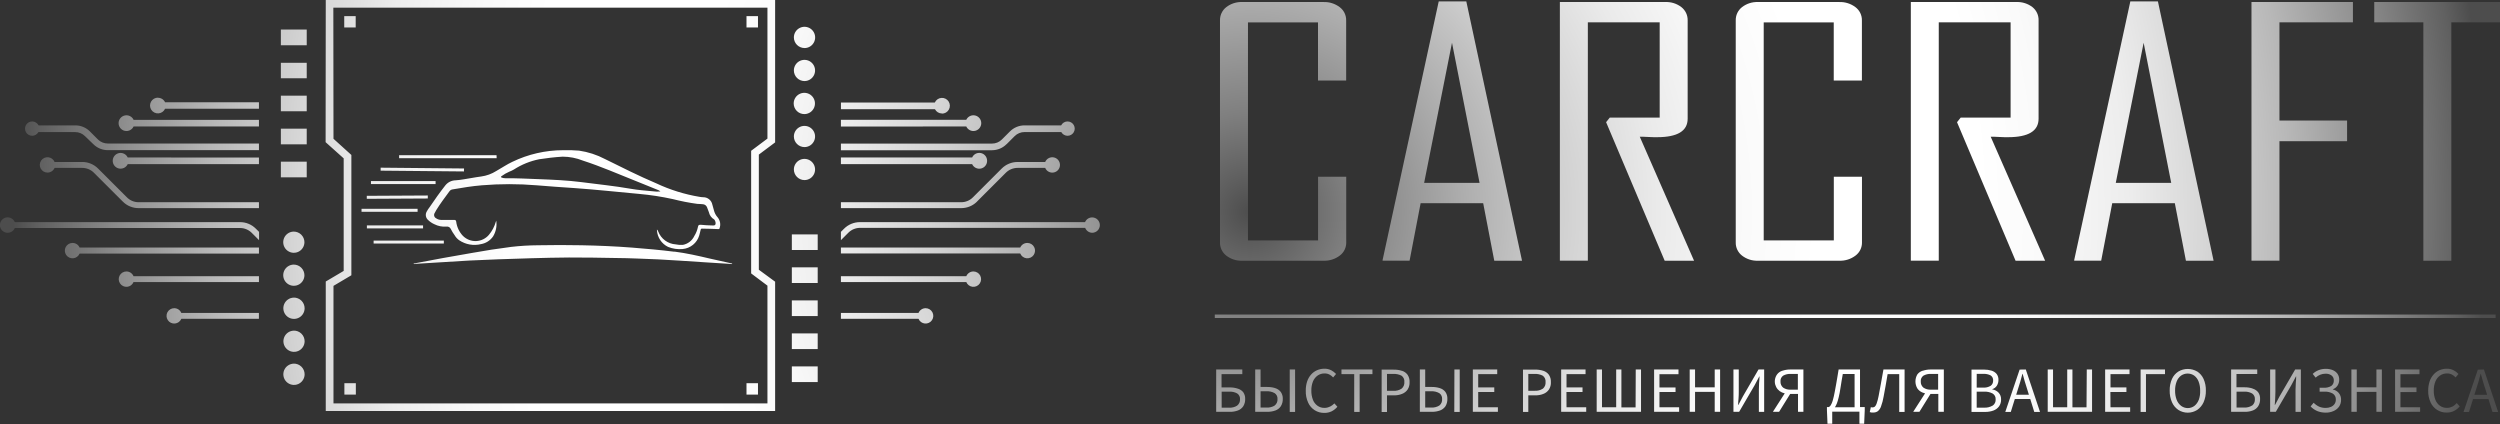 <svg width="902" height="153" viewBox="0 0 902 153" fill="none" xmlns="http://www.w3.org/2000/svg">
<rect x="0" y="0" width="902" height="153" fill="#333333" stroke="none"/>
<g clip-path="url(#clip0_422_113)">
<path d="M157.16 65.322H133.84V66.402H157.16V65.322ZM160.134 86.811H134.8V87.878H160.134V86.811ZM150.667 75.347H130.44V76.427H150.667V75.347ZM152.64 81.319H132.374V82.399H152.64V81.319ZM243.307 90.824C238.214 90.184 233.107 89.731 227.987 89.331C221.974 88.865 215.987 88.611 209.92 88.491C204.658 88.385 199.391 88.385 194.12 88.491C190.885 88.513 187.654 88.709 184.44 89.078C179.694 89.678 174.987 90.411 170.267 91.264C163.236 92.464 156.218 93.739 149.214 95.09C149.32 95.41 149.547 95.237 149.747 95.21C152.747 95.023 155.76 94.864 158.774 94.65C165.76 94.157 172.774 93.797 179.774 93.557C183.774 93.41 187.774 93.264 191.774 93.17C196.28 93.05 200.787 92.93 205.28 92.904C210.978 92.904 216.662 92.966 222.334 93.09C224.84 93.09 227.36 93.197 229.867 93.277C234.987 93.437 240.094 93.69 245.187 94.037L254.52 94.65L263.547 95.223C263.774 95.223 264.04 95.423 264.214 95.09C261.547 94.49 258.8 93.864 256.094 93.29C251.854 92.291 247.64 91.331 243.347 90.784L243.307 90.824ZM154.347 71.614V70.534L132.334 70.654V71.734L154.347 71.614ZM167.427 60.789L137.334 60.496V61.576L167.387 61.856L167.427 60.789ZM173.587 63.682C172.4 63.802 171.214 64.069 170.027 64.242C168.147 64.535 166.28 64.935 164.387 65.055C163.658 65.066 162.941 65.243 162.29 65.57C161.638 65.898 161.07 66.369 160.627 66.948C158.667 69.441 156.867 71.987 155.067 74.654C154.63 75.198 154.246 75.783 153.92 76.4C153.658 76.886 153.569 77.446 153.669 77.989C153.768 78.532 154.05 79.025 154.467 79.386C155.126 80.024 155.893 80.538 156.734 80.906C158.064 81.578 159.554 81.873 161.04 81.759C161.373 81.698 161.716 81.753 162.013 81.916C162.309 82.079 162.54 82.339 162.667 82.652C163.047 83.414 163.494 84.141 164 84.825C164.412 85.551 164.976 86.178 165.654 86.665C166.797 87.44 168.09 87.966 169.45 88.209C170.81 88.453 172.206 88.408 173.547 88.078C174.418 87.929 175.251 87.609 175.997 87.135C176.744 86.661 177.388 86.044 177.894 85.319C178.938 83.607 179.344 81.581 179.04 79.6C178.983 79.739 178.934 79.881 178.894 80.026C178.401 81.752 177.552 83.355 176.4 84.732C175.827 85.408 175.118 85.956 174.32 86.343C173.523 86.729 172.653 86.945 171.767 86.976C170.881 87.007 169.999 86.854 169.175 86.525C168.352 86.196 167.607 85.699 166.987 85.065C165.674 83.672 164.839 81.898 164.6 79.999C164.52 79.466 164.32 79.333 163.814 79.346C162.28 79.346 160.747 79.346 159.227 79.346C158.565 79.349 157.918 79.149 157.374 78.773C157.2 78.69 157.046 78.57 156.923 78.421C156.8 78.273 156.711 78.099 156.662 77.913C156.612 77.727 156.604 77.532 156.637 77.342C156.67 77.152 156.744 76.972 156.854 76.813C157.014 76.48 157.2 76.147 157.387 75.827C158.84 73.467 160.52 71.254 162.16 69.015C162.289 68.829 162.455 68.673 162.648 68.556C162.841 68.439 163.056 68.363 163.28 68.335C166.787 67.722 170.294 67.148 173.84 66.855C180.42 66.308 187.034 66.308 193.614 66.855C198.147 67.242 202.68 67.548 207.214 67.855C211.094 68.121 214.96 68.481 218.84 68.841C222.72 69.201 226.667 69.601 230.587 69.961C234.648 70.326 238.683 70.945 242.667 71.814C245.608 72.569 248.591 73.152 251.6 73.561C252.294 73.641 252.934 73.561 253.694 73.694C254.01 73.731 254.309 73.856 254.559 74.054C254.808 74.251 254.998 74.514 255.107 74.814C255.347 75.4 255.574 75.987 255.774 76.587C255.89 77.132 256.121 77.646 256.452 78.094C256.783 78.543 257.207 78.915 257.694 79.186C257.888 79.416 258.031 79.685 258.113 79.975C258.196 80.264 258.217 80.568 258.174 80.866C257.974 81.412 257.494 81.359 257.067 81.346C255.734 81.346 254.28 81.226 252.88 81.106C252.28 81.106 251.947 81.106 251.827 81.826C251.592 83.014 251.14 84.148 250.494 85.172C250.105 85.994 249.526 86.711 248.805 87.265C248.084 87.819 247.241 88.194 246.347 88.358C245.493 88.416 244.636 88.353 243.8 88.171C242.417 88.082 241.089 87.599 239.971 86.779C238.854 85.96 237.994 84.838 237.494 83.545C237.414 83.26 237.252 83.005 237.027 82.812V83.132C237.111 84.388 237.525 85.599 238.228 86.642C238.93 87.687 239.896 88.527 241.027 89.078C242.696 89.752 244.501 90.018 246.294 89.851C247.66 89.73 248.958 89.203 250.022 88.338C251.087 87.473 251.868 86.311 252.267 84.999C252.4 84.359 252.654 83.745 252.747 83.092C252.84 82.439 253.067 82.479 253.534 82.492C255.36 82.492 257.2 82.599 259.027 82.652C259.254 82.652 259.534 82.759 259.6 82.399C259.852 81.731 259.921 81.008 259.799 80.305C259.677 79.602 259.369 78.944 258.907 78.4C258.257 77.671 257.798 76.791 257.574 75.84C257.36 75.174 257.2 74.507 257.014 73.827C256.863 73.063 256.447 72.376 255.84 71.889C255.233 71.401 254.472 71.143 253.694 71.161C253.24 71.161 252.787 71.068 252.36 71.014C246.99 70.119 241.768 68.491 236.84 66.175C230.547 63.509 224.414 60.416 218.267 57.377C215.35 55.846 212.194 54.823 208.934 54.35C207.001 54.184 205.059 54.13 203.12 54.191C196.783 54.203 190.531 55.643 184.827 58.403C182.814 59.336 181.014 60.616 179.08 61.683C177.416 62.739 175.541 63.421 173.587 63.682ZM180.947 63.562C181.806 62.923 182.737 62.386 183.72 61.962C184.311 61.74 184.882 61.468 185.427 61.149C188.205 59.36 191.294 58.108 194.534 57.457C197.334 57.017 200.16 56.697 203 56.523C205.495 56.528 207.965 57.008 210.28 57.937C216.867 60.069 223.214 62.856 229.627 65.402C232.174 66.415 234.694 67.442 237.214 68.468C237.612 68.585 237.974 68.8 238.267 69.095C237.316 69.179 236.357 69.148 235.414 69.001C232.747 68.761 230.147 68.561 227.547 68.108C221.64 67.068 215.694 66.495 209.76 65.709C204.68 65.055 199.574 64.842 194.467 64.642C190.467 64.495 186.347 64.269 182.294 64.309C181.876 64.306 181.461 64.234 181.067 64.096C180.76 63.989 180.587 63.802 180.947 63.562ZM179.147 55.99H144V57.07H179.187L179.147 55.99ZM465.334 148.627H467.267V133.31H465.334V148.627ZM446.547 140.202C445.616 139.908 444.643 139.764 443.667 139.776H440.734V134.99H448.227V133.31H438.8V148.587H443.76C444.747 148.606 445.729 148.439 446.654 148.094C447.437 147.801 448.108 147.269 448.574 146.574C449.065 145.775 449.303 144.845 449.254 143.908C449.293 143.038 449.039 142.179 448.534 141.469C448.006 140.852 447.304 140.41 446.52 140.202H446.547ZM446.374 146.348C445.499 146.898 444.471 147.155 443.44 147.081H440.774V141.309H443.44C444.469 141.24 445.496 141.467 446.4 141.962C446.74 142.195 447.012 142.514 447.188 142.886C447.363 143.259 447.437 143.671 447.4 144.082C447.423 144.517 447.339 144.951 447.156 145.346C446.972 145.741 446.694 146.085 446.347 146.348H446.374ZM460.134 140.042C459.181 139.743 458.186 139.599 457.187 139.616H454.814V133.31H452.88V148.587H457.214C458.226 148.603 459.234 148.436 460.187 148.094C460.982 147.802 461.663 147.265 462.134 146.561C462.622 145.76 462.863 144.832 462.827 143.895C462.868 143.012 462.615 142.14 462.107 141.415C461.598 140.762 460.9 140.282 460.107 140.042H460.134ZM459.907 146.321C459.031 146.857 458.011 147.108 456.987 147.041H454.814V141.175H456.907C457.952 141.103 458.995 141.339 459.907 141.855C460.247 142.085 460.52 142.401 460.698 142.771C460.876 143.142 460.953 143.552 460.92 143.962C460.961 144.411 460.886 144.863 460.705 145.275C460.523 145.688 460.239 146.048 459.88 146.321H459.907ZM448.267 94.064H477.52C479.636 94.149 481.716 93.494 483.4 92.211C484.137 91.658 484.732 90.939 485.135 90.111C485.539 89.284 485.739 88.372 485.72 87.451V63.776H475.56V86.732H450.267V8.079H475.534V29.062H485.694V7.359C485.712 6.436 485.512 5.523 485.109 4.693C484.705 3.863 484.111 3.141 483.374 2.586C481.686 1.309 479.609 0.654 477.494 0.733H448.24C446.144 0.645 444.085 1.301 442.427 2.586C441.705 3.151 441.126 3.877 440.735 4.705C440.343 5.534 440.151 6.443 440.174 7.359V87.451C440.151 88.366 440.343 89.272 440.735 90.099C441.126 90.925 441.706 91.648 442.427 92.211C444.082 93.501 446.144 94.158 448.24 94.064H448.267ZM634.347 94.064H663.6C665.716 94.149 667.796 93.494 669.48 92.211C670.217 91.658 670.812 90.939 671.215 90.111C671.619 89.284 671.819 88.372 671.8 87.451V63.776H661.64V86.732H636.347V8.079H661.614V29.062H671.774V7.359C671.792 6.436 671.592 5.523 671.189 4.693C670.785 3.863 670.191 3.141 669.454 2.586C667.766 1.309 665.689 0.654 663.574 0.733H634.32C632.224 0.645 630.165 1.301 628.507 2.586C627.785 3.151 627.206 3.877 626.815 4.705C626.423 5.534 626.231 6.443 626.254 7.359V87.451C626.231 88.366 626.423 89.272 626.815 90.099C627.206 90.925 627.786 91.648 628.507 92.211C630.162 93.501 632.224 94.158 634.32 94.064H634.347ZM762.094 73.321H784.68L788.68 94.077H798.667L778.574 0.493H768.627L748.374 93.81V94.05H758.107L762.094 73.321ZM773.427 15.424L783.374 65.989H763.374L773.427 15.424ZM699.507 8.065H725.427V42.419H707.427L706.094 44.086L727.214 94.064H737.88C731.294 79.124 724.747 64.211 718.24 49.325C718.88 49.325 719.894 49.325 721.294 49.418C722.694 49.511 723.76 49.498 724.494 49.498C731.836 49.498 735.511 47.276 735.52 42.833V7.359C735.549 6.449 735.366 5.544 734.986 4.716C734.607 3.888 734.041 3.159 733.334 2.586C731.66 1.291 729.581 0.635 727.467 0.733H689.427V94.05H699.507V8.065ZM822.427 50.951H846.827V43.499H822.427V8.065H848.934V0.733H812.334V94.05H822.427V50.951ZM572.894 8.065H598.814V42.419H580.814L579.48 44.086L600.614 94.064H611.214C604.689 79.124 598.16 64.211 591.627 49.325C592.254 49.325 593.267 49.325 594.68 49.418C596.094 49.511 597.147 49.498 597.867 49.498C605.227 49.498 608.907 47.276 608.907 42.833V7.359C608.929 6.444 608.738 5.537 608.349 4.709C607.96 3.88 607.385 3.154 606.667 2.586C605.004 1.3 602.94 0.644 600.84 0.733H562.8V94.05H572.894V8.065ZM479.8 146.708C479.2 147.021 478.53 147.177 477.854 147.161C476.956 147.183 476.076 146.912 475.347 146.388C474.599 145.842 474.025 145.092 473.694 144.228C473.298 143.167 473.108 142.041 473.134 140.909C473.108 139.783 473.307 138.664 473.72 137.616C474.07 136.766 474.652 136.031 475.4 135.496C476.139 134.984 477.021 134.718 477.92 134.737C478.526 134.725 479.126 134.862 479.667 135.136C480.17 135.4 480.622 135.752 481 136.176L482.054 134.923C481.548 134.386 480.958 133.936 480.307 133.59C479.551 133.209 478.714 133.016 477.867 133.03C476.951 133.02 476.042 133.201 475.2 133.563C474.374 133.924 473.637 134.461 473.04 135.136C472.401 135.862 471.915 136.71 471.614 137.629C471.269 138.697 471.103 139.814 471.12 140.935C471.066 142.442 471.368 143.94 472 145.308C472.502 146.42 473.319 147.36 474.35 148.012C475.381 148.664 476.581 148.998 477.8 148.974C478.722 148.995 479.635 148.798 480.467 148.401C481.258 147.997 481.961 147.44 482.534 146.761L481.454 145.548C480.975 146.039 480.416 146.445 479.8 146.748V146.708ZM512.56 73.321H535.134L539.134 94.077H549.147L529.04 0.493H519.094L498.84 93.81V94.05H508.574L512.56 73.321ZM523.88 15.424L533.827 65.989H513.827L523.88 15.424ZM900.427 113.487H438.294V114.727H900.427V113.487ZM618.667 139.749H611.574V133.31H609.64V148.587H611.574V141.389H618.667V148.587H620.614V133.31H618.667V139.749ZM752.814 146.974H747.734V133.31H745.854V146.934H740.734V133.31H738.814V148.587H754.814V133.31H752.907L752.814 146.974ZM718.814 140.496V140.402C719.505 140.197 720.098 139.747 720.48 139.136C720.855 138.517 721.049 137.806 721.04 137.083C721.078 136.309 720.847 135.546 720.387 134.923C719.898 134.352 719.255 133.935 718.534 133.723C717.667 133.471 716.769 133.345 715.867 133.35H711.32V148.627H716.187C717.213 148.643 718.233 148.476 719.2 148.134C720.011 147.845 720.719 147.326 721.24 146.641C721.756 145.914 722.018 145.039 721.987 144.148C722.011 143.699 721.945 143.25 721.794 142.827C721.643 142.404 721.409 142.014 721.107 141.682C720.505 141.052 719.714 140.635 718.854 140.496H718.814ZM713.2 134.896H715.547C716.469 134.837 717.39 135.026 718.214 135.443C718.523 135.646 718.771 135.929 718.931 136.263C719.091 136.597 719.156 136.968 719.12 137.336C719.135 137.689 719.065 138.039 718.917 138.359C718.768 138.679 718.546 138.959 718.267 139.176C717.421 139.696 716.43 139.93 715.44 139.842H713.187L713.2 134.896ZM718.92 146.348C717.994 146.892 716.926 147.147 715.854 147.081H713.187V141.309H715.854C716.922 141.249 717.986 141.48 718.934 141.975C719.289 142.189 719.578 142.496 719.771 142.862C719.964 143.229 720.052 143.641 720.027 144.055C720.067 144.497 719.99 144.942 719.802 145.345C719.615 145.748 719.324 146.094 718.96 146.348H718.92ZM728.68 133.35L723.507 148.627H725.494L726.947 143.962H732.52L733.96 148.627H736.04L730.907 133.31L728.68 133.35ZM732.027 142.415H727.44L728.174 140.082C728.44 139.242 728.707 138.403 728.96 137.563C729.214 136.723 729.44 135.843 729.68 134.896H729.774C730.014 135.776 730.267 136.656 730.52 137.563C730.774 138.469 731.027 139.256 731.307 140.096L732.027 142.415ZM761.427 141.429H767.214V139.776H761.467V134.99H768.334V133.31H759.534V148.587H768.56V146.934H761.467L761.427 141.429ZM643.054 133.763C642.297 133.996 641.634 134.463 641.16 135.096C640.783 135.624 640.528 136.23 640.415 136.869C640.302 137.508 640.334 138.164 640.508 138.789C640.682 139.415 640.993 139.993 641.42 140.482C641.847 140.971 642.378 141.358 642.974 141.615C643.285 141.743 643.606 141.846 643.934 141.922L639.654 148.587H641.894L645.894 142.135H648.72V148.587H650.667V133.31H645.867C644.924 133.313 643.988 133.466 643.094 133.763H643.054ZM648.667 134.91V140.589H646.107C645.135 140.655 644.169 140.397 643.36 139.856C643.038 139.588 642.782 139.248 642.616 138.864C642.449 138.479 642.375 138.061 642.4 137.643C642.359 137.238 642.426 136.83 642.595 136.46C642.764 136.089 643.028 135.771 643.36 135.536C644.198 135.071 645.15 134.853 646.107 134.91H648.667ZM772.334 148.627H774.267V134.99H781.134V133.31H772.334V148.627ZM693.667 133.763C692.91 133.996 692.247 134.463 691.774 135.096C691.325 135.86 691.088 136.73 691.088 137.616C691.088 138.502 691.325 139.372 691.774 140.136C692.228 140.794 692.862 141.307 693.6 141.615C693.911 141.745 694.232 141.848 694.56 141.922L690.28 148.587H692.52L696.52 142.135H699.347V148.587H701.334V133.31H696.534C695.591 133.313 694.655 133.466 693.76 133.763H693.667ZM699.28 134.91V140.589H696.72C695.749 140.655 694.783 140.397 693.974 139.856C693.651 139.588 693.396 139.248 693.229 138.864C693.062 138.479 692.988 138.061 693.014 137.643C692.972 137.238 693.04 136.83 693.208 136.46C693.377 136.089 693.641 135.771 693.974 135.536C694.811 135.071 695.764 134.853 696.72 134.91H699.28ZM671.094 133.31H663.374C663.187 134.403 663.027 135.363 662.894 136.216C662.76 137.069 662.614 137.896 662.467 138.709C662.32 139.522 662.16 140.429 661.974 141.375C661.787 142.445 661.542 143.505 661.24 144.548C661.079 145.138 660.836 145.704 660.52 146.228C660.361 146.498 660.13 146.72 659.854 146.868H659.16V148.028L659.36 152.893H661.067V148.521H670.88V152.893H672.587L672.8 148.028V146.868H671.094V133.31ZM669.134 146.934H662.027C662.12 146.788 662.214 146.668 662.307 146.494C662.628 145.893 662.883 145.258 663.067 144.601C663.298 143.828 663.525 142.882 663.747 141.762C663.894 140.895 664.027 140.109 664.134 139.416C664.24 138.723 664.36 138.083 664.467 137.309C664.574 136.536 664.72 135.816 664.88 134.95H669.134V146.934ZM678.68 138.163C678.4 139.722 678.107 141.309 677.8 142.908C677.631 143.813 677.395 144.705 677.094 145.575C676.971 146.007 676.742 146.401 676.427 146.721C676.203 146.889 675.933 146.982 675.654 146.988C675.547 147.002 675.44 147.002 675.334 146.988L675 146.881L674.614 148.681C674.81 148.761 675.016 148.814 675.227 148.841C675.453 148.855 675.68 148.855 675.907 148.841C676.471 148.852 677.025 148.689 677.494 148.374C678.042 147.925 678.449 147.328 678.667 146.654C679.094 145.496 679.41 144.3 679.614 143.082C679.88 141.749 680.12 140.416 680.347 139.082C680.574 137.749 680.814 136.416 681.054 134.976H685.24V148.614H687.174V133.31H679.547C679.254 135.03 678.96 136.643 678.667 138.203L678.68 138.163ZM812.72 140.162C811.794 139.867 810.826 139.723 809.854 139.736H806.92V134.95H814.414V133.31H804.987V148.587H809.947C810.934 148.605 811.915 148.438 812.84 148.094C813.619 147.798 814.285 147.267 814.747 146.574C815.244 145.777 815.485 144.847 815.44 143.908C815.482 143.035 815.223 142.174 814.707 141.469C814.187 140.857 813.495 140.415 812.72 140.202V140.162ZM812.547 146.308C811.673 146.86 810.645 147.117 809.614 147.041H806.947V141.309H809.614C810.638 141.238 811.661 141.465 812.56 141.962C812.9 142.195 813.172 142.514 813.348 142.886C813.523 143.259 813.597 143.671 813.56 144.082C813.588 144.513 813.51 144.945 813.333 145.34C813.157 145.735 812.887 146.081 812.547 146.348V146.308ZM884.774 146.708C884.178 147.019 883.513 147.175 882.84 147.161C881.939 147.183 881.054 146.912 880.32 146.388C879.572 145.846 879.002 145.094 878.68 144.228C878.28 143.168 878.085 142.042 878.107 140.909C878.079 139.782 878.283 138.661 878.707 137.616C879.047 136.764 879.626 136.028 880.374 135.496C881.118 134.985 882.004 134.72 882.907 134.737C883.513 134.727 884.112 134.864 884.654 135.136C885.155 135.404 885.606 135.755 885.987 136.176L887.027 134.923C886.524 134.383 885.934 133.933 885.28 133.59C884.525 133.205 883.687 133.013 882.84 133.03C881.924 133.023 881.016 133.204 880.174 133.563C879.352 133.924 878.619 134.461 878.027 135.136C877.383 135.859 876.897 136.708 876.6 137.629C876.252 138.696 876.08 139.813 876.094 140.935C876.054 142.401 876.35 143.855 876.96 145.188C877.461 146.298 878.276 147.237 879.304 147.888C880.333 148.54 881.53 148.876 882.747 148.854C883.668 148.872 884.581 148.676 885.414 148.281C886.2 147.876 886.898 147.318 887.467 146.641L886.4 145.428C885.941 145.962 885.391 146.409 884.774 146.748V146.708ZM894 133.377L888.84 148.654H890.814L892.28 143.988H897.84L899.294 148.654H901.334L896.2 133.31L894 133.377ZM897.36 142.442H892.76L893.494 140.109C893.774 139.269 894.04 138.429 894.28 137.589C894.52 136.749 894.774 135.87 895 134.923H895.094C895.347 135.803 895.6 136.683 895.84 137.589C896.08 138.496 896.36 139.282 896.64 140.122L897.36 142.442ZM866.08 141.455H871.867V139.802H866.08V135.016H872.947V133.31H864.147V148.587H873.174V146.934H866.08V141.455ZM792.747 134.043C791.719 133.436 790.547 133.115 789.354 133.115C788.16 133.115 786.988 133.436 785.96 134.043C784.951 134.692 784.15 135.618 783.654 136.71C783.074 138.032 782.792 139.465 782.827 140.909C782.792 142.365 783.074 143.811 783.654 145.148C784.146 146.267 784.946 147.224 785.96 147.908C786.975 148.551 788.152 148.893 789.354 148.893C790.555 148.893 791.732 148.551 792.747 147.908C793.754 147.216 794.552 146.262 795.054 145.148C795.633 143.811 795.915 142.365 795.88 140.909C795.914 139.47 795.632 138.041 795.054 136.723C794.557 135.62 793.757 134.682 792.747 134.017V134.043ZM793.307 144.268C792.987 145.124 792.444 145.879 791.734 146.454C791.045 146.964 790.211 147.239 789.354 147.239C788.497 147.239 787.662 146.964 786.974 146.454C786.232 145.883 785.664 145.117 785.334 144.242C784.94 143.18 784.75 142.054 784.774 140.922C784.747 139.807 784.938 138.698 785.334 137.656C785.647 136.808 786.198 136.067 786.92 135.523C787.618 135.036 788.449 134.775 789.3 134.775C790.151 134.775 790.982 135.036 791.68 135.523C792.395 136.072 792.94 136.811 793.254 137.656C793.65 138.698 793.84 139.807 793.814 140.922C793.863 142.049 793.7 143.175 793.334 144.242L793.307 144.268ZM856.627 0.733V8.065H874.347V94.064H884.44V8.065H902V0.733H856.627ZM628.854 142.988L627.2 146.108H627.107C627.107 145.348 627.2 144.548 627.267 143.708C627.334 142.868 627.347 142.055 627.347 141.242V133.31H625.427V148.587H627.48L633.094 138.949L634.747 135.83H634.84C634.84 136.59 634.734 137.376 634.68 138.176C634.627 138.976 634.6 139.789 634.6 140.602V148.601H636.507V133.31H634.467L628.854 142.988ZM857.414 139.749H850.32V133.31H848.387V148.587H850.32V141.389H857.414V148.587H859.374V133.31H857.414V139.749ZM822.48 142.988L820.827 146.108H820.734C820.787 145.352 820.84 144.553 820.894 143.708C820.894 142.868 820.974 142.055 820.974 141.242V133.31H819.067V148.587H821.107L826.72 138.949L828.374 135.83H828.467C828.467 136.59 828.374 137.376 828.32 138.176C828.267 138.976 828.227 139.789 828.227 140.602V148.601H830.147V133.31H828.094L822.48 142.988ZM841.707 140.522V140.429C842.404 140.186 843.001 139.717 843.4 139.096C843.797 138.461 844.001 137.725 843.987 136.976C844.013 136.227 843.798 135.488 843.374 134.87C842.938 134.277 842.348 133.816 841.667 133.537C840.865 133.22 840.009 133.065 839.147 133.083C838.234 133.07 837.328 133.238 836.48 133.577C835.712 133.877 835.013 134.33 834.427 134.91L835.48 136.243C835.951 135.812 836.492 135.464 837.08 135.216C837.71 134.957 838.386 134.825 839.067 134.83C839.822 134.798 840.566 135.013 841.187 135.443C841.471 135.652 841.697 135.928 841.846 136.248C841.995 136.567 842.062 136.918 842.04 137.269C842.061 137.643 841.992 138.016 841.839 138.357C841.686 138.698 841.453 138.997 841.16 139.229C840.286 139.752 839.268 139.985 838.254 139.896H836.92V141.309H838.654C839.714 141.248 840.769 141.494 841.694 142.015C842.047 142.248 842.332 142.571 842.519 142.951C842.707 143.33 842.79 143.753 842.76 144.175C842.782 144.755 842.613 145.326 842.28 145.801C841.938 146.259 841.477 146.614 840.947 146.828C840.372 147.063 839.755 147.18 839.134 147.174C838.335 147.188 837.542 147.043 836.8 146.748C836.036 146.401 835.344 145.912 834.76 145.308L833.667 146.641C834.367 147.381 835.217 147.963 836.16 148.347C837.118 148.71 838.136 148.891 839.16 148.881C840.105 148.891 841.041 148.7 841.907 148.321C842.704 147.994 843.396 147.455 843.907 146.761C844.416 146.031 844.678 145.158 844.654 144.268C844.698 143.338 844.383 142.426 843.774 141.722C843.232 141.109 842.507 140.689 841.707 140.522ZM519.52 140.042C518.571 139.745 517.581 139.601 516.587 139.616H514.214V133.31H512.28V148.587H516.6C517.613 148.603 518.62 148.436 519.574 148.094C520.369 147.797 521.054 147.262 521.534 146.561C522.011 145.756 522.247 144.83 522.214 143.895C522.25 143.014 522.003 142.145 521.507 141.415C521.002 140.764 520.308 140.284 519.52 140.042ZM519.307 146.321C518.427 146.859 517.402 147.11 516.374 147.041H514.214V141.175H516.307C517.352 141.103 518.395 141.339 519.307 141.855C519.643 142.089 519.912 142.406 520.087 142.775C520.263 143.145 520.338 143.554 520.307 143.962C520.352 144.407 520.284 144.857 520.109 145.269C519.934 145.682 519.658 146.044 519.307 146.321ZM533.334 141.429H539.134V139.776H533.334V134.99H540.2V133.31H531.4V148.587H540.44V146.934H533.334V141.429ZM556.84 133.79C555.871 133.479 554.858 133.331 553.84 133.35H549.494V148.627H551.414V142.642H553.934C554.942 142.664 555.944 142.483 556.88 142.109C557.679 141.798 558.367 141.255 558.854 140.549C559.364 139.757 559.611 138.824 559.56 137.883C559.612 136.94 559.359 136.005 558.84 135.216C558.347 134.547 557.657 134.049 556.867 133.79H556.84ZM556.654 140.229C555.781 140.797 554.746 141.064 553.707 140.989H551.414V134.91H553.614C554.657 134.85 555.698 135.071 556.627 135.55C556.981 135.81 557.261 136.159 557.439 136.561C557.617 136.964 557.686 137.405 557.64 137.843C557.68 138.288 557.614 138.736 557.448 139.151C557.281 139.566 557.018 139.935 556.68 140.229H556.654ZM565.174 141.429H570.974V139.776H565.2V134.99H572.067V133.31H563.267V148.587H572.307V146.934H565.2L565.174 141.429ZM524.707 148.627H526.667V133.31H524.747L524.707 148.627ZM484 134.99H488.6V148.627H490.56V134.99H495.174V133.31H484V134.99ZM590.12 146.988H585V133.31H583.12V146.934H578V133.31H576.08V148.587H592.08V133.31H590.174L590.12 146.988ZM598.734 141.442H604.534V139.789H598.734V135.003H605.6V133.31H596.8V148.587H605.827V146.934H598.734V141.442ZM505.854 133.803C504.885 133.493 503.871 133.344 502.854 133.363H498.494V148.641H500.427V142.642H502.934C503.942 142.665 504.944 142.484 505.88 142.109C506.683 141.798 507.375 141.255 507.867 140.549C508.371 139.754 508.618 138.823 508.574 137.883C508.625 136.94 508.373 136.005 507.854 135.216C507.36 134.547 506.67 134.049 505.88 133.79L505.854 133.803ZM505.667 140.242C504.79 140.812 503.75 141.079 502.707 141.002H500.427V134.91H502.667C503.711 134.85 504.751 135.071 505.68 135.55C506.037 135.808 506.318 136.157 506.496 136.56C506.674 136.962 506.742 137.405 506.694 137.843C506.73 138.291 506.658 138.742 506.484 139.158C506.31 139.573 506.039 139.94 505.694 140.229L505.667 140.242ZM105.96 95.463C105.206 95.474 104.471 95.707 103.849 96.134C103.227 96.561 102.745 97.162 102.463 97.862C102.182 98.562 102.113 99.329 102.267 100.068C102.421 100.807 102.789 101.483 103.327 102.013C103.864 102.543 104.546 102.902 105.286 103.045C106.027 103.189 106.794 103.11 107.49 102.819C108.186 102.528 108.781 102.037 109.199 101.409C109.617 100.781 109.84 100.044 109.84 99.289C109.83 98.269 109.416 97.294 108.689 96.577C107.962 95.86 106.981 95.46 105.96 95.463ZM105.96 83.559C105.206 83.569 104.471 83.803 103.849 84.229C103.227 84.656 102.745 85.257 102.463 85.957C102.182 86.657 102.113 87.425 102.267 88.163C102.421 88.902 102.789 89.579 103.327 90.109C103.864 90.638 104.546 90.997 105.286 91.141C106.027 91.284 106.794 91.205 107.49 90.914C108.186 90.623 108.781 90.133 109.199 89.505C109.617 88.877 109.84 88.139 109.84 87.385C109.837 86.879 109.734 86.379 109.537 85.912C109.34 85.446 109.053 85.024 108.693 84.668C108.333 84.313 107.906 84.032 107.437 83.842C106.968 83.651 106.466 83.555 105.96 83.559ZM101.334 63.989H110.667V58.323H101.334V63.989ZM106.027 119.299C105.272 119.31 104.538 119.543 103.916 119.97C103.293 120.397 102.811 120.998 102.53 121.698C102.248 122.398 102.18 123.165 102.334 123.904C102.487 124.642 102.856 125.319 103.393 125.849C103.93 126.379 104.612 126.738 105.353 126.881C106.094 127.024 106.861 126.946 107.557 126.655C108.253 126.364 108.847 125.873 109.266 125.245C109.684 124.617 109.907 123.88 109.907 123.125C109.905 122.612 109.801 122.105 109.601 121.633C109.401 121.161 109.108 120.734 108.741 120.376C108.373 120.019 107.938 119.738 107.46 119.551C106.983 119.363 106.473 119.273 105.96 119.286L106.027 119.299ZM106.027 107.381C105.269 107.389 104.531 107.621 103.905 108.048C103.278 108.474 102.792 109.077 102.508 109.779C102.223 110.481 102.153 111.252 102.306 111.994C102.458 112.736 102.827 113.416 103.366 113.949C103.904 114.482 104.589 114.844 105.332 114.989C106.076 115.134 106.846 115.055 107.546 114.764C108.245 114.472 108.842 113.98 109.262 113.349C109.683 112.719 109.907 111.978 109.907 111.221C109.905 110.707 109.801 110.199 109.601 109.727C109.401 109.254 109.109 108.826 108.742 108.467C108.374 108.108 107.939 107.826 107.461 107.638C106.984 107.449 106.474 107.357 105.96 107.368L106.027 107.381ZM106.027 131.204C105.269 131.212 104.531 131.444 103.905 131.87C103.278 132.297 102.792 132.899 102.508 133.601C102.223 134.304 102.153 135.074 102.306 135.816C102.458 136.558 102.827 137.239 103.366 137.772C103.904 138.305 104.589 138.666 105.332 138.811C106.076 138.956 106.846 138.878 107.546 138.586C108.245 138.294 108.842 137.802 109.262 137.172C109.683 136.541 109.907 135.801 109.907 135.043C109.905 134.53 109.801 134.022 109.601 133.549C109.401 133.076 109.109 132.648 108.742 132.289C108.374 131.931 107.939 131.649 107.461 131.46C106.984 131.272 106.474 131.18 105.96 131.19L106.027 131.204ZM101.334 52.071H110.667V46.419H101.334V52.071ZM101.334 40.153H110.667V34.514H101.334V40.153ZM101.334 16.331H110.667V10.665H101.334V16.331ZM101.334 28.248H110.667V22.663H101.334V28.248ZM290.307 41.166C291.061 41.145 291.793 40.902 292.41 40.468C293.028 40.033 293.503 39.427 293.778 38.724C294.052 38.02 294.113 37.252 293.953 36.515C293.793 35.777 293.419 35.103 292.878 34.577C292.337 34.05 291.653 33.695 290.911 33.555C290.169 33.416 289.403 33.498 288.707 33.791C288.012 34.085 287.418 34.577 287.001 35.205C286.583 35.834 286.361 36.572 286.36 37.327C286.362 37.834 286.464 38.336 286.66 38.803C286.856 39.271 287.143 39.695 287.503 40.052C287.863 40.409 288.291 40.691 288.761 40.882C289.23 41.073 289.733 41.17 290.24 41.166H290.307ZM285.694 114.033H295.027V108.381H285.694V114.033ZM285.694 125.938H295.027V120.286H285.694V125.938ZM290.307 29.248C291.061 29.238 291.796 29.004 292.418 28.578C293.04 28.151 293.523 27.55 293.804 26.85C294.086 26.15 294.154 25.382 294 24.644C293.846 23.905 293.478 23.228 292.941 22.699C292.403 22.169 291.722 21.81 290.981 21.666C290.24 21.523 289.473 21.602 288.777 21.893C288.081 22.184 287.486 22.674 287.068 23.302C286.65 23.93 286.427 24.668 286.427 25.422C286.434 26.433 286.837 27.4 287.551 28.115C288.264 28.831 289.23 29.238 290.24 29.248H290.307ZM285.694 137.843H295.027V132.204H285.694V137.843ZM290.307 64.975C291.061 64.965 291.796 64.731 292.418 64.305C293.04 63.878 293.523 63.277 293.804 62.577C294.086 61.877 294.154 61.109 294 60.371C293.846 59.632 293.478 58.955 292.941 58.426C292.403 57.896 291.722 57.537 290.981 57.393C290.24 57.25 289.473 57.329 288.777 57.62C288.081 57.911 287.486 58.401 287.068 59.029C286.65 59.657 286.427 60.395 286.427 61.149C286.434 62.16 286.837 63.127 287.551 63.842C288.264 64.558 289.23 64.965 290.24 64.975H290.307ZM290.307 17.344C291.065 17.336 291.804 17.104 292.431 16.676C293.057 16.249 293.543 15.646 293.827 14.943C294.111 14.24 294.181 13.469 294.027 12.726C293.873 11.984 293.503 11.303 292.963 10.771C292.423 10.239 291.738 9.878 290.993 9.735C290.249 9.591 289.478 9.671 288.779 9.965C288.08 10.259 287.484 10.753 287.065 11.385C286.646 12.018 286.424 12.759 286.427 13.518C286.437 14.526 286.842 15.489 287.555 16.202C288.268 16.915 289.232 17.32 290.24 17.33L290.307 17.344ZM285.694 90.211H295.027V84.559H285.694V90.211ZM285.694 102.116H295.027V96.463H285.694V102.116ZM290.307 53.071C291.061 53.06 291.796 52.827 292.418 52.4C293.04 51.973 293.523 51.372 293.804 50.672C294.086 49.972 294.154 49.205 294 48.466C293.846 47.728 293.478 47.051 292.941 46.521C292.403 45.991 291.722 45.632 290.981 45.489C290.24 45.346 289.473 45.424 288.777 45.715C288.081 46.007 287.486 46.497 287.068 47.125C286.65 47.753 286.427 48.49 286.427 49.245C286.434 50.255 286.837 51.222 287.551 51.938C288.264 52.653 289.23 53.06 290.24 53.071H290.307ZM273.48 5.826H269.334V9.918H273.48V5.826ZM124.254 142.362H128.387V138.269H124.254V142.362ZM273.48 138.269H269.334V142.362H273.48V138.269ZM117.48 51.298L124 57.137V97.743L117.534 101.569V148.294H279.667V101.636L273.787 97.316V55.777L279.667 51.378V0H117.534L117.48 51.298ZM120.267 2.773H276.894V50.005L271.014 54.404V98.65L276.894 103.062V145.548H120.32V103.142L126.774 99.316V55.91L120.32 50.071L120.267 2.773ZM128.334 5.826H124.2V9.918H128.334V5.826ZM86.534 80.146H5.334C5.088 79.549 4.643 79.056 4.075 78.751C3.506 78.446 2.849 78.347 2.216 78.472C1.583 78.598 1.013 78.939 0.603 79.437C0.194 79.936 -0.03 80.561 -0.03 81.206C-0.03 81.851 0.194 82.476 0.603 82.975C1.013 83.473 1.583 83.814 2.216 83.939C2.849 84.064 3.506 83.966 4.075 83.661C4.643 83.355 5.088 82.862 5.334 82.266H86.534C87.323 82.257 88.106 82.404 88.839 82.699C89.571 82.995 90.238 83.432 90.8 83.985L93.467 86.652V83.652L92.334 82.532C91.577 81.764 90.674 81.157 89.677 80.747C88.68 80.337 87.611 80.133 86.534 80.146ZM35.334 50.325L32.44 47.418C31.741 46.718 30.909 46.164 29.994 45.789C29.078 45.413 28.096 45.224 27.107 45.232H13.907C13.698 44.822 13.384 44.475 12.996 44.227C12.608 43.979 12.161 43.839 11.701 43.821C11.241 43.803 10.785 43.909 10.379 44.126C9.973 44.344 9.633 44.666 9.393 45.059C9.154 45.452 9.023 45.901 9.015 46.361C9.008 46.822 9.123 47.276 9.349 47.676C9.575 48.077 9.905 48.41 10.303 48.642C10.701 48.873 11.153 48.994 11.614 48.992C12.072 48.982 12.52 48.854 12.915 48.62C13.31 48.387 13.638 48.056 13.867 47.658H27.107C27.771 47.655 28.429 47.784 29.043 48.038C29.657 48.292 30.213 48.666 30.68 49.138L33.64 51.991C34.338 52.694 35.169 53.249 36.085 53.625C37.001 54 37.983 54.188 38.974 54.177H93.427V51.778H38.92C38.256 51.784 37.597 51.659 36.981 51.41C36.366 51.161 35.806 50.792 35.334 50.325ZM48.2 43.233C47.927 42.647 47.462 42.172 46.883 41.886C46.303 41.6 45.643 41.52 45.012 41.66C44.38 41.8 43.816 42.151 43.411 42.655C43.007 43.159 42.786 43.786 42.786 44.432C42.786 45.079 43.007 45.706 43.411 46.21C43.816 46.714 44.38 47.065 45.012 47.205C45.643 47.344 46.303 47.265 46.883 46.979C47.462 46.693 47.927 46.218 48.2 45.632H93.027H93.427V43.246H48.2V43.233ZM57 35.234C56.488 35.228 55.984 35.361 55.541 35.618C55.098 35.876 54.733 36.248 54.484 36.696C54.236 37.144 54.113 37.651 54.129 38.163C54.145 38.674 54.3 39.172 54.576 39.604C54.852 40.035 55.24 40.384 55.698 40.613C56.156 40.842 56.668 40.943 57.179 40.905C57.69 40.867 58.181 40.691 58.6 40.397C59.019 40.103 59.351 39.701 59.56 39.233H93.427V36.9H59.56C59.332 36.414 58.97 36.003 58.517 35.715C58.063 35.427 57.537 35.274 57 35.274V35.234ZM46.08 56.817C45.807 56.231 45.342 55.756 44.763 55.47C44.183 55.184 43.523 55.105 42.892 55.244C42.261 55.384 41.696 55.735 41.291 56.239C40.887 56.743 40.666 57.37 40.666 58.017C40.666 58.663 40.887 59.29 41.291 59.794C41.696 60.298 42.261 60.649 42.892 60.789C43.523 60.929 44.183 60.849 44.763 60.563C45.342 60.277 45.807 59.802 46.08 59.216H93.04C93.169 59.21 93.298 59.21 93.427 59.216V56.843H93.04L46.08 56.817ZM45.614 97.943C45.111 97.942 44.617 98.078 44.185 98.335C43.754 98.593 43.401 98.964 43.163 99.407C42.926 99.85 42.813 100.35 42.838 100.852C42.863 101.354 43.023 101.84 43.303 102.258C43.583 102.675 43.971 103.009 44.425 103.224C44.88 103.438 45.385 103.525 45.885 103.475C46.385 103.425 46.862 103.239 47.266 102.939C47.669 102.638 47.983 102.234 48.174 101.769H93.427V99.649H48.174C47.965 99.143 47.609 98.71 47.154 98.406C46.698 98.103 46.161 97.941 45.614 97.943ZM26.16 87.651C25.658 87.651 25.166 87.788 24.735 88.046C24.305 88.303 23.952 88.673 23.715 89.116C23.478 89.558 23.366 90.057 23.39 90.558C23.414 91.059 23.574 91.545 23.853 91.962C24.131 92.38 24.518 92.714 24.971 92.929C25.425 93.144 25.928 93.233 26.428 93.184C26.927 93.136 27.404 92.953 27.808 92.654C28.212 92.356 28.527 91.954 28.72 91.491H93.427V89.318H28.72C28.505 88.819 28.147 88.395 27.692 88.098C27.236 87.802 26.704 87.646 26.16 87.651ZM45.787 71.201L35.4 60.829C34.649 60.066 33.752 59.462 32.762 59.052C31.773 58.642 30.711 58.435 29.64 58.443H19.694C19.503 57.978 19.189 57.574 18.786 57.273C18.383 56.973 17.905 56.788 17.405 56.737C16.905 56.687 16.4 56.774 15.945 56.988C15.491 57.203 15.103 57.537 14.823 57.955C14.543 58.372 14.383 58.858 14.358 59.361C14.333 59.863 14.446 60.362 14.683 60.805C14.921 61.248 15.274 61.619 15.706 61.877C16.137 62.135 16.631 62.27 17.134 62.269C17.679 62.267 18.212 62.105 18.666 61.805C19.121 61.504 19.478 61.077 19.694 60.576H29.64C30.43 60.574 31.213 60.728 31.943 61.03C32.673 61.332 33.336 61.776 33.894 62.336L44.28 72.707C45.032 73.47 45.929 74.075 46.918 74.485C47.908 74.894 48.969 75.102 50.04 75.094H93.427V72.961H50.04C49.25 72.966 48.466 72.813 47.736 72.511C47.005 72.209 46.342 71.763 45.787 71.201ZM17.04 59.496C17.04 59.576 17.147 59.59 17.2 59.496C17.254 59.403 17.04 59.576 17.04 59.496ZM62.854 111.194C62.352 111.194 61.859 111.33 61.428 111.588C60.998 111.846 60.645 112.216 60.408 112.658C60.172 113.101 60.059 113.599 60.084 114.101C60.108 114.602 60.268 115.087 60.546 115.505C60.825 115.923 61.211 116.257 61.665 116.472C62.118 116.687 62.621 116.775 63.121 116.727C63.621 116.678 64.098 116.495 64.502 116.197C64.905 115.899 65.221 115.497 65.414 115.033H93.414V112.9H65.414C65.204 112.394 64.849 111.961 64.394 111.657C63.938 111.354 63.401 111.192 62.854 111.194ZM394.054 78.44C393.506 78.438 392.97 78.599 392.514 78.903C392.058 79.207 391.703 79.64 391.494 80.146H310.28C309.21 80.142 308.15 80.352 307.161 80.761C306.172 81.171 305.274 81.773 304.52 82.532L303.4 83.652V86.652L306.067 83.985C306.622 83.422 307.284 82.975 308.015 82.67C308.745 82.366 309.529 82.21 310.32 82.212H391.534C391.73 82.725 392.074 83.167 392.523 83.483C392.972 83.799 393.505 83.974 394.054 83.985C394.789 83.985 395.495 83.693 396.015 83.173C396.535 82.653 396.827 81.948 396.827 81.213C396.827 80.477 396.535 79.772 396.015 79.252C395.495 78.732 394.789 78.44 394.054 78.44ZM350.747 59.216C351.015 59.807 351.478 60.287 352.058 60.576C352.639 60.866 353.301 60.947 353.934 60.806C354.567 60.666 355.132 60.312 355.535 59.804C355.938 59.296 356.154 58.665 356.147 58.017C356.154 57.368 355.938 56.737 355.535 56.229C355.132 55.721 354.567 55.368 353.934 55.227C353.301 55.086 352.639 55.167 352.058 55.457C351.478 55.746 351.015 56.227 350.747 56.817H303.774H303.4V59.23H303.774L350.747 59.216ZM363.187 52.018L366.08 49.125C366.548 48.654 367.105 48.281 367.718 48.026C368.332 47.773 368.99 47.643 369.654 47.645H382.907C383.126 48.046 383.448 48.382 383.839 48.619C384.231 48.855 384.678 48.984 385.135 48.991C385.593 48.998 386.044 48.884 386.443 48.661C386.841 48.437 387.174 48.111 387.406 47.718C387.638 47.323 387.761 46.875 387.764 46.418C387.766 45.96 387.647 45.511 387.418 45.114C387.19 44.718 386.861 44.389 386.464 44.162C386.068 43.934 385.618 43.816 385.16 43.819C384.684 43.818 384.218 43.95 383.813 44.2C383.408 44.449 383.08 44.807 382.867 45.232H369.654C367.678 45.234 365.783 46.02 364.387 47.418L361.48 50.325C361.013 50.797 360.457 51.171 359.843 51.425C359.229 51.679 358.571 51.808 357.907 51.804H303.4V54.204H357.907C358.89 54.203 359.862 54.006 360.769 53.627C361.675 53.247 362.497 52.691 363.187 51.991V52.018ZM352.52 72.707L362.894 62.336C363.452 61.778 364.115 61.335 364.845 61.033C365.575 60.731 366.357 60.576 367.147 60.576H377.107C377.353 61.168 377.798 61.656 378.363 61.957C378.929 62.258 379.582 62.354 380.211 62.229C380.84 62.103 381.405 61.763 381.812 61.268C382.218 60.772 382.44 60.151 382.44 59.51C382.44 58.869 382.218 58.247 381.812 57.752C381.405 57.256 380.84 56.916 380.211 56.791C379.582 56.665 378.929 56.761 378.363 57.062C377.798 57.363 377.353 57.851 377.107 58.443H367.16C366.09 58.44 365.03 58.649 364.041 59.058C363.052 59.468 362.154 60.07 361.4 60.829L351.027 71.201C350.471 71.763 349.808 72.208 349.078 72.51C348.347 72.812 347.564 72.965 346.774 72.961H303.4V75.094H346.787C347.857 75.097 348.918 74.888 349.906 74.478C350.895 74.069 351.793 73.467 352.547 72.707H352.52ZM333.96 111.194C333.413 111.196 332.879 111.358 332.423 111.662C331.968 111.965 331.612 112.396 331.4 112.9H303.4V115.033H331.4C331.593 115.497 331.909 115.899 332.312 116.197C332.716 116.495 333.193 116.678 333.693 116.727C334.192 116.775 334.696 116.687 335.149 116.472C335.603 116.257 335.989 115.923 336.268 115.505C336.546 115.087 336.706 114.602 336.73 114.101C336.755 113.599 336.642 113.101 336.405 112.658C336.169 112.216 335.816 111.846 335.385 111.588C334.955 111.33 334.462 111.194 333.96 111.194ZM348.627 45.632C348.9 46.218 349.365 46.693 349.945 46.979C350.524 47.265 351.184 47.344 351.816 47.205C352.447 47.065 353.011 46.714 353.416 46.21C353.82 45.706 354.041 45.079 354.041 44.432C354.041 43.786 353.82 43.159 353.416 42.655C353.011 42.151 352.447 41.8 351.816 41.66C351.184 41.52 350.524 41.6 349.945 41.886C349.365 42.172 348.9 42.647 348.627 43.233H303.4V45.659H303.8L348.627 45.632ZM351.2 97.943C350.653 97.945 350.119 98.107 349.663 98.411C349.208 98.714 348.852 99.145 348.64 99.649H303.4V101.769H348.64C348.831 102.234 349.145 102.638 349.548 102.939C349.951 103.239 350.429 103.425 350.929 103.475C351.429 103.525 351.934 103.438 352.389 103.224C352.843 103.009 353.231 102.675 353.511 102.258C353.79 101.84 353.951 101.354 353.976 100.852C354 100.35 353.888 99.85 353.651 99.407C353.413 98.964 353.06 98.593 352.628 98.335C352.197 98.078 351.703 97.942 351.2 97.943ZM370.667 87.651C370.122 87.647 369.588 87.803 369.13 88.099C368.673 88.395 368.313 88.819 368.094 89.318H303.4V91.451H368.094C368.28 91.919 368.591 92.327 368.992 92.632C369.393 92.937 369.87 93.127 370.371 93.181C370.872 93.235 371.378 93.152 371.836 92.94C372.293 92.728 372.684 92.396 372.966 91.979C373.249 91.562 373.412 91.076 373.439 90.572C373.466 90.069 373.356 89.568 373.119 89.123C372.883 88.678 372.53 88.306 372.097 88.047C371.665 87.788 371.171 87.651 370.667 87.651ZM339.84 40.993C340.353 40.999 340.857 40.866 341.3 40.608C341.743 40.351 342.108 39.979 342.356 39.531C342.604 39.083 342.727 38.576 342.711 38.064C342.695 37.552 342.541 37.054 342.265 36.623C341.988 36.191 341.601 35.843 341.142 35.614C340.684 35.385 340.173 35.284 339.662 35.322C339.151 35.36 338.66 35.535 338.241 35.83C337.821 36.124 337.49 36.526 337.28 36.994H303.414V39.407H337.334C337.57 39.865 337.927 40.251 338.366 40.521C338.806 40.791 339.311 40.936 339.827 40.94L339.84 40.993Z" fill="url(#paint0_radial_422_113)"/>
</g>
<defs>
<radialGradient id="paint0_radial_422_113" cx="0" cy="0" r="1" gradientUnits="userSpaceOnUse" gradientTransform="translate(451 76.493) scale(443.107 443.029)">
<stop stop-color="#4D4D4D"/>
<stop offset="0.08" stop-color="#7F7F7F"/>
<stop offset="0.17" stop-color="#ACACAC"/>
<stop offset="0.25" stop-color="#D0D0D0"/>
<stop offset="0.33" stop-color="#EAEAEA"/>
<stop offset="0.4" stop-color="#FAFAFA"/>
<stop offset="0.46" stop-color="white"/>
<stop offset="0.59" stop-color="white"/>
<stop offset="0.64" stop-color="#FAFAFA"/>
<stop offset="0.71" stop-color="#EDEDED"/>
<stop offset="0.77" stop-color="#D7D7D7"/>
<stop offset="0.84" stop-color="#B8B8B8"/>
<stop offset="0.91" stop-color="#909090"/>
<stop offset="0.98" stop-color="#606060"/>
<stop offset="1" stop-color="#4D4D4D"/>
</radialGradient>
<clipPath id="clip0_422_113">
<rect width="902" height="153" fill="white"/>
</clipPath>
</defs>
</svg>
